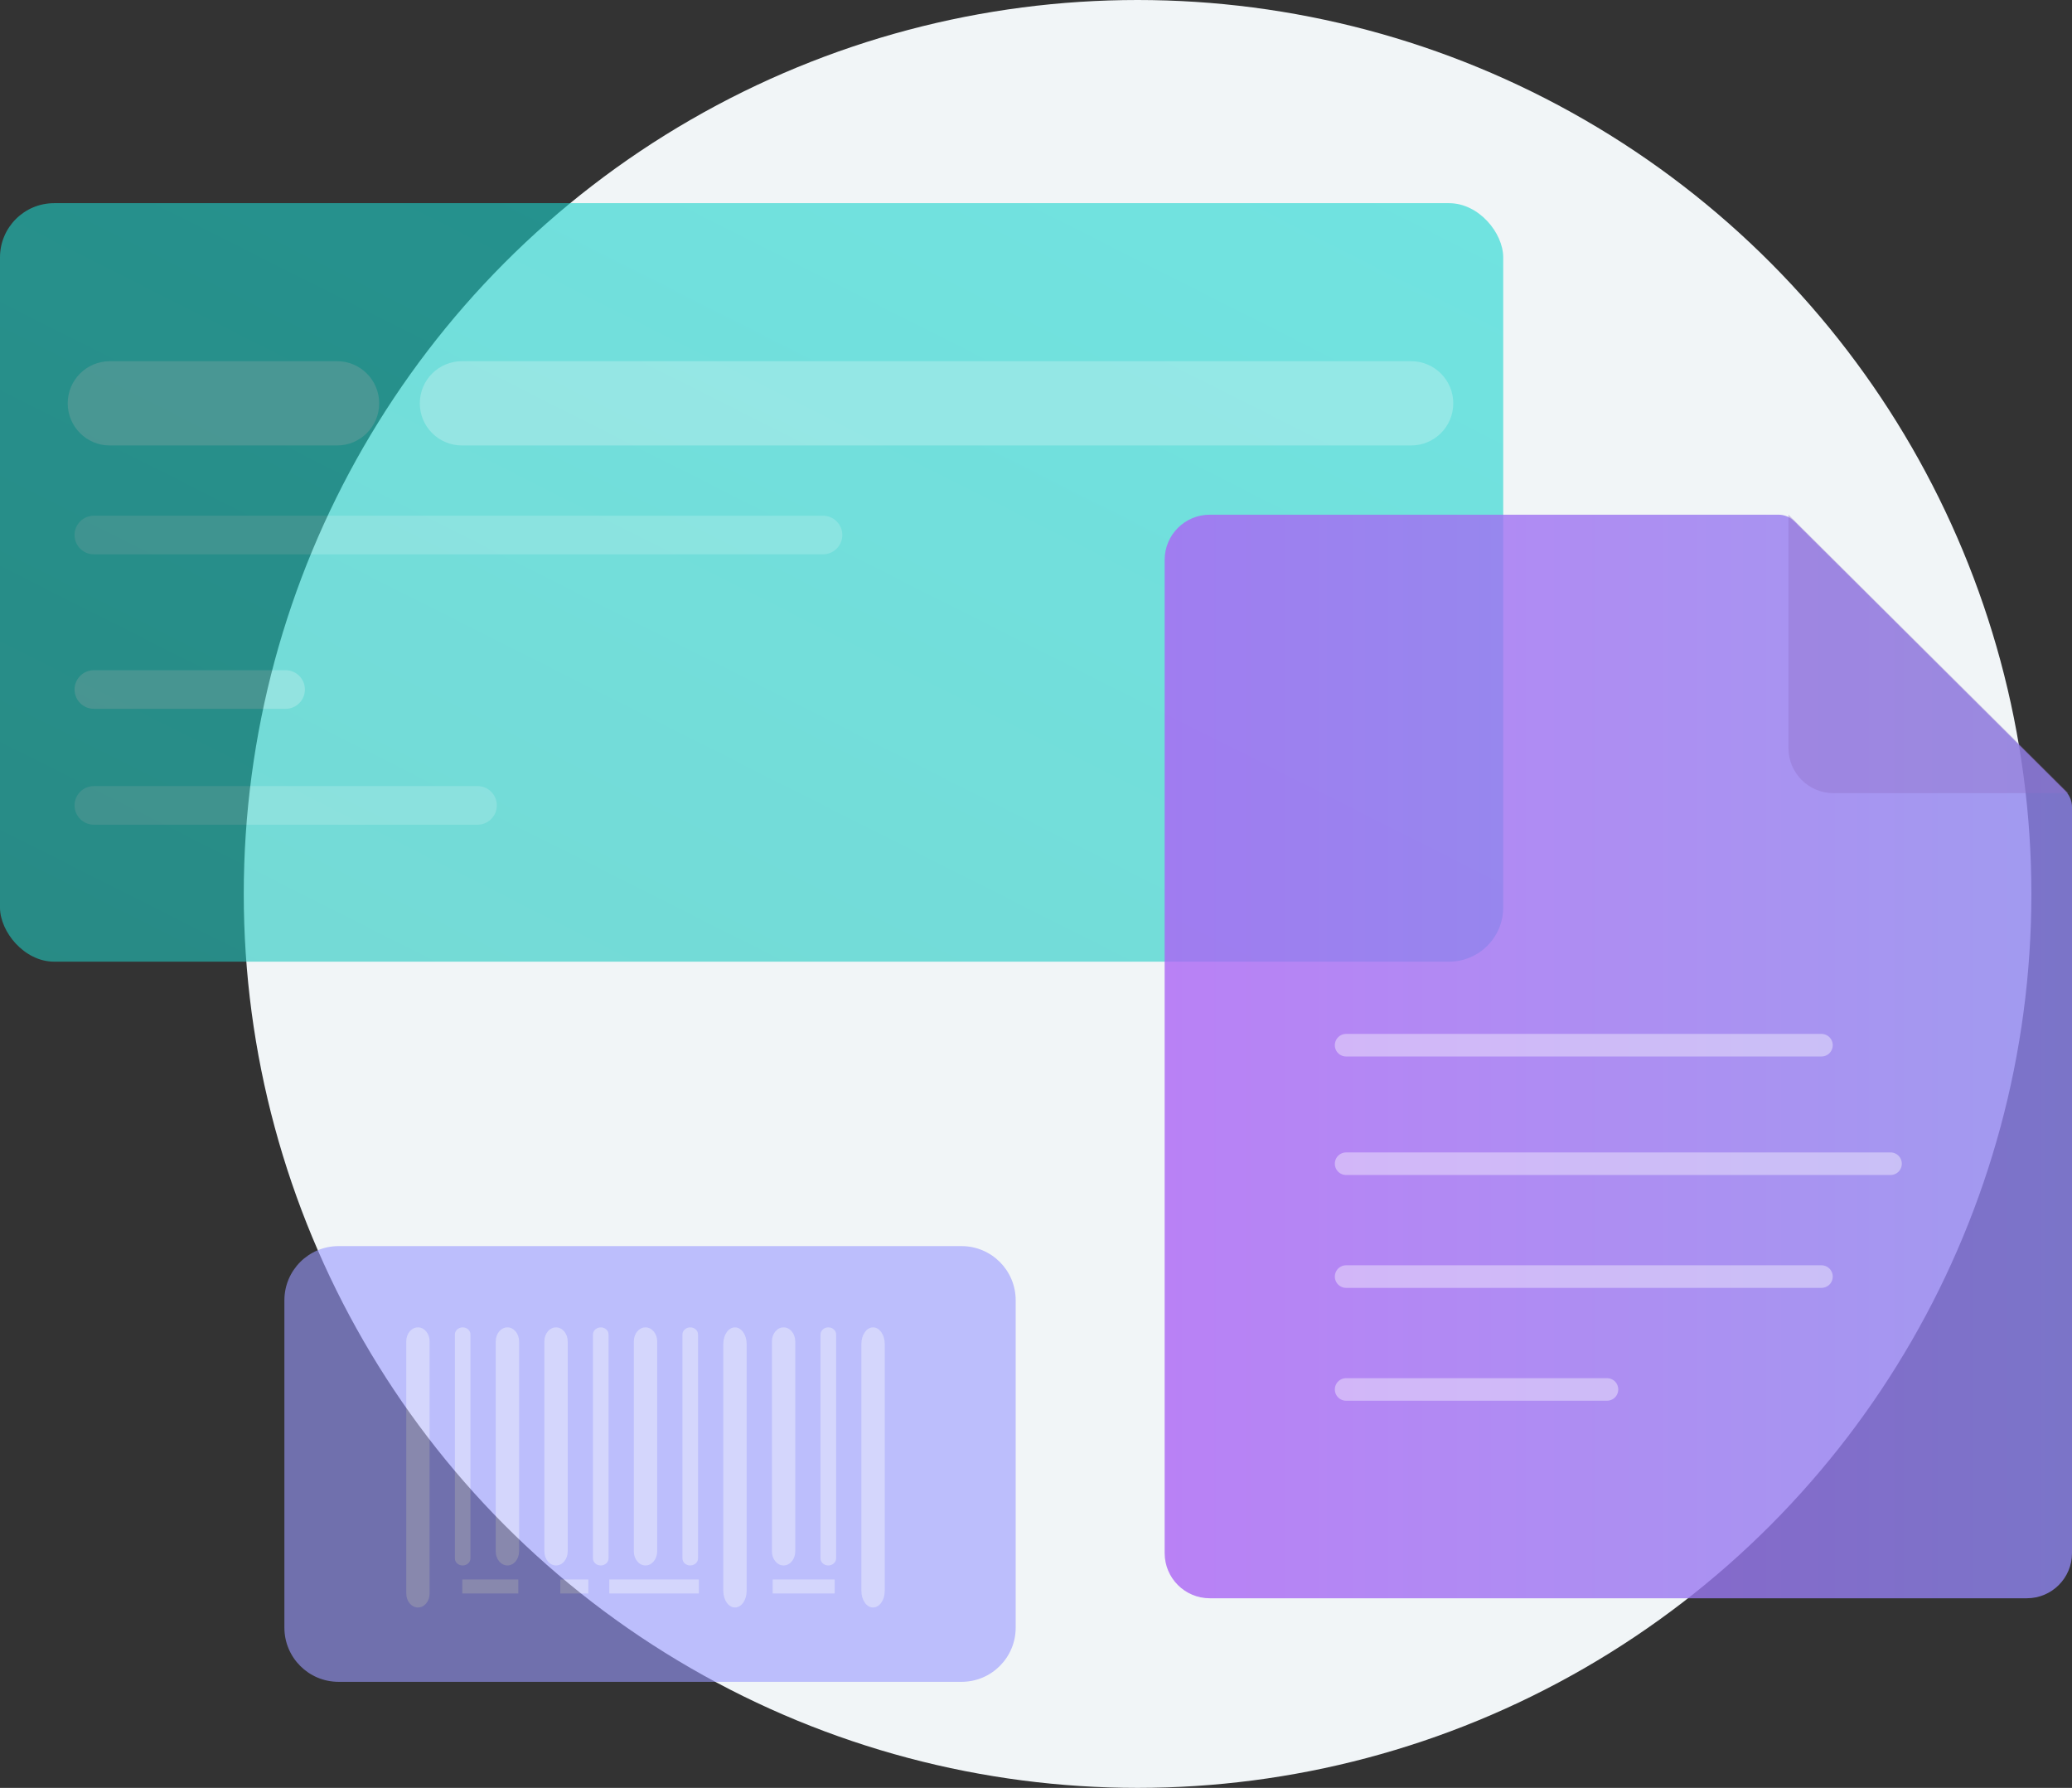 <svg width="153" height="132" viewBox="0 0 153 132" fill="none" xmlns="http://www.w3.org/2000/svg">
<rect x="0" y="0" width="153" height="132" fill="#333333" stroke="none"/>
<circle cx="84" cy="66" r="66" fill="#F1F5F7"/>
<g opacity="0.6">
<rect y="15" width="111" height="56" rx="4" fill="url(#paint0_linear_887_23992)"/>
<g opacity="0.6">
<path opacity="0.3" d="M5.505 39.5C5.505 38.712 6.144 38.074 6.931 38.074H60.773C61.56 38.074 62.199 38.712 62.199 39.5V39.5C62.199 40.288 61.56 40.926 60.773 40.926H6.931C6.144 40.926 5.505 40.288 5.505 39.5V39.5Z" fill="white"/>
<path opacity="0.4" d="M5.505 50.907C5.505 50.12 6.144 49.481 6.931 49.481H21.087C21.875 49.481 22.513 50.12 22.513 50.907V50.907C22.513 51.695 21.875 52.333 21.087 52.333H6.931C6.144 52.333 5.505 51.695 5.505 50.907V50.907Z" fill="white"/>
<path opacity="0.3" d="M5.505 59.463C5.505 58.675 6.144 58.037 6.931 58.037H35.261C36.048 58.037 36.687 58.675 36.687 59.463V59.463C36.687 60.251 36.048 60.889 35.261 60.889H6.931C6.144 60.889 5.505 60.251 5.505 59.463V59.463Z" fill="white"/>
</g>
<path opacity="0.261" fill-rule="evenodd" clip-rule="evenodd" d="M31 29.778C31 28.06 32.393 26.667 34.111 26.667H104.201C105.92 26.667 107.312 28.06 107.312 29.778V29.778C107.312 31.496 105.92 32.889 104.201 32.889H34.111C32.393 32.889 31 31.496 31 29.778V29.778Z" fill="white"/>
<path opacity="0.261" fill-rule="evenodd" clip-rule="evenodd" d="M5 29.778C5 28.06 6.393 26.667 8.111 26.667H24.889C26.607 26.667 28 28.06 28 29.778V29.778C28 31.496 26.607 32.889 24.889 32.889H8.111C6.393 32.889 5 31.496 5 29.778V29.778Z" fill="white"/>
</g>
<g opacity="0.6">
<path fill-rule="evenodd" clip-rule="evenodd" d="M21 96C21 93.791 22.791 92 25 92H71C73.209 92 75 93.791 75 96V120.17C75 122.379 73.209 124.17 71 124.17H25C22.791 124.17 21 122.379 21 120.17V96Z" fill="#9999FF"/>
<path opacity="0.4" fill-rule="evenodd" clip-rule="evenodd" d="M50.394 115.062C50.394 115.346 50.651 115.578 50.968 115.578C51.275 115.578 51.543 115.347 51.543 115.062V98.515C51.543 98.231 51.285 98 50.968 98C50.661 98 50.394 98.23 50.394 98.515V115.062ZM60.59 115.062C60.59 115.346 60.848 115.578 61.165 115.578C61.472 115.578 61.739 115.347 61.739 115.062V98.515C61.739 98.231 61.482 98 61.165 98C60.858 98 60.59 98.23 60.59 98.515V115.062ZM46.803 114.536C46.803 115.113 47.189 115.578 47.665 115.578C48.144 115.578 48.527 115.111 48.527 114.536V99.04C48.527 98.463 48.141 98 47.665 98C47.187 98 46.803 98.465 46.803 99.04V114.536ZM53.41 117.456C53.41 118.135 53.796 118.681 54.271 118.681C54.75 118.681 55.133 118.132 55.133 117.456V99.224C55.133 98.545 54.747 98 54.271 98C53.793 98 53.41 98.547 53.41 99.224V117.456ZM57 114.536C57 115.113 57.386 115.578 57.862 115.578C58.341 115.578 58.723 115.111 58.723 114.536V99.04C58.723 98.463 58.337 98 57.862 98C57.383 98 57 98.465 57 99.04V114.536ZM63.606 117.455C63.606 118.134 63.992 118.681 64.468 118.681C64.947 118.681 65.33 118.132 65.33 117.455V99.224C65.33 98.545 64.944 98 64.468 98C63.99 98 63.606 98.547 63.606 99.224V117.455ZM43.787 115.062C43.787 115.346 44.043 115.578 44.362 115.578C44.669 115.578 44.936 115.347 44.936 115.062V98.515C44.936 98.231 44.679 98 44.362 98C44.054 98 43.787 98.23 43.787 98.515V115.062ZM40.197 114.536C40.197 115.113 40.583 115.578 41.059 115.578C41.538 115.578 41.92 115.111 41.92 114.536V99.04C41.92 98.463 41.534 98 41.059 98C40.579 98 40.197 98.465 40.197 99.04V114.536ZM36.606 114.536C36.606 115.113 36.992 115.578 37.468 115.578C37.947 115.578 38.33 115.111 38.33 114.536V99.04C38.33 98.463 37.943 98 37.468 98C36.99 98 36.606 98.465 36.606 99.04V114.536ZM33.59 115.062C33.59 115.346 33.847 115.578 34.165 115.578C34.473 115.578 34.739 115.347 34.739 115.062V98.515C34.739 98.231 34.483 98 34.165 98C33.857 98 33.59 98.23 33.59 98.515V115.062ZM30 117.653C30 118.22 30.387 118.681 30.862 118.681C31.341 118.681 31.723 118.22 31.723 117.653V99.026C31.723 98.459 31.337 98 30.862 98C30.383 98 30 98.459 30 99.026V117.653ZM44.994 117.647H51.603V116.613H44.994V117.647ZM57.058 117.647H61.633V116.613H57.058V117.647ZM41.374 117.647H43.443V116.613H41.374V117.647ZM34.136 117.647H38.272V116.613H34.136V117.647Z" fill="white"/>
</g>
<path opacity="0.8" fill-rule="evenodd" clip-rule="evenodd" d="M89.333 38C87.492 38 86 39.492 86 41.333V114.667C86 116.508 87.492 118 89.333 118H149.667C151.508 118 153 116.508 153 114.667V59.58C153 59.136 152.823 58.711 152.509 58.398L132.496 38.485C132.184 38.175 131.761 38 131.321 38H89.333Z" fill="url(#paint1_linear_887_23992)"/>
<path opacity="0.4" fill-rule="evenodd" clip-rule="evenodd" d="M132.062 38V55.227C132.062 57.068 133.555 58.56 135.396 58.56H152.733" fill="#8F72C8"/>
<path opacity="0.4" d="M99.4 77.167H134.5" stroke="white" stroke-width="1.667" stroke-linecap="round" stroke-linejoin="round"/>
<path opacity="0.4" d="M99.4 85.917H139.6" stroke="white" stroke-width="1.667" stroke-linecap="round" stroke-linejoin="round"/>
<path opacity="0.4" d="M99.4 94.25H134.5" stroke="white" stroke-width="1.667" stroke-linecap="round" stroke-linejoin="round"/>
<path opacity="0.4" d="M99.4 102.583H118.662" stroke="white" stroke-width="1.667" stroke-linecap="round" stroke-linejoin="round"/>
<defs>
<linearGradient id="paint0_linear_887_23992" x1="54.717" y1="98.605" x2="99.122" y2="10.588" gradientUnits="userSpaceOnUse">
<stop stop-color="#22C6BD"/>
<stop offset="1" stop-color="#1BD7D1"/>
</linearGradient>
<linearGradient id="paint1_linear_887_23992" x1="86" y1="158" x2="153" y2="158" gradientUnits="userSpaceOnUse">
<stop stop-color="#AB64F5"/>
<stop offset="1" stop-color="#8D85EE"/>
</linearGradient>
</defs>
</svg>
